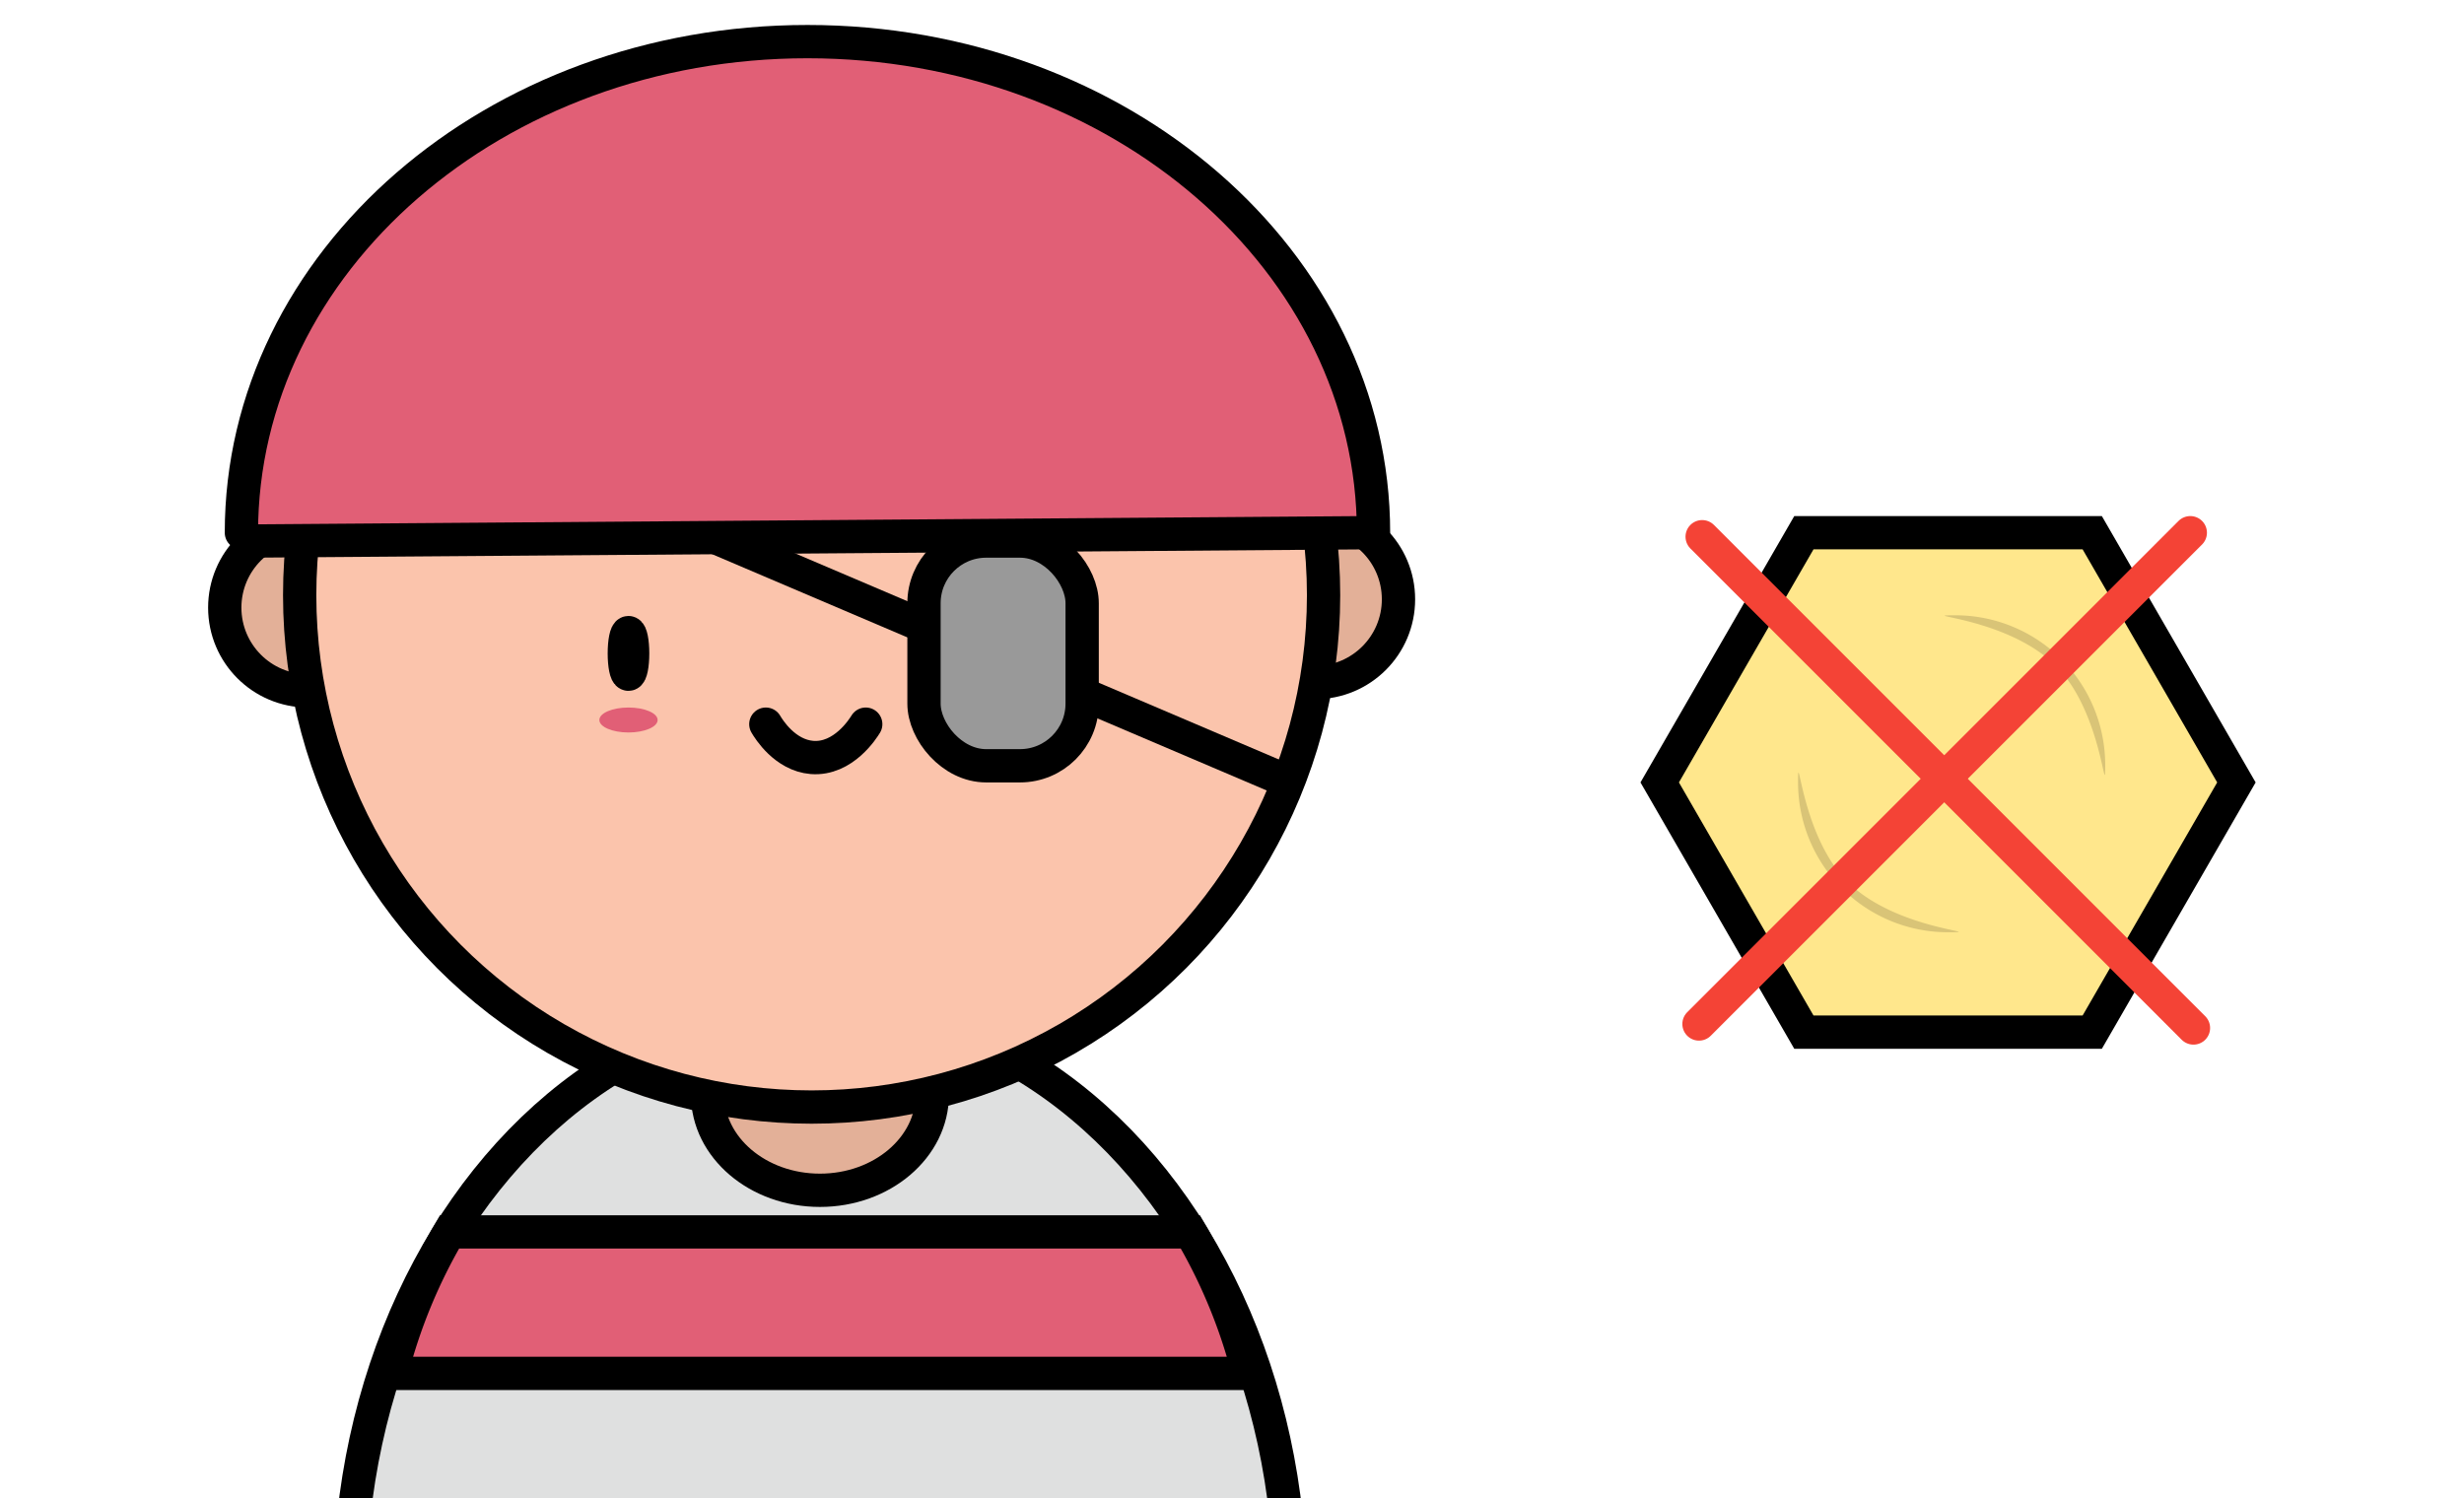 <svg xmlns="http://www.w3.org/2000/svg" viewBox="0 0 296 180"><defs><style>.cls-1{fill:#dfe0e0;}.cls-1,.cls-10,.cls-2,.cls-3,.cls-4,.cls-5,.cls-6,.cls-7,.cls-9{stroke:#000;}.cls-1,.cls-10,.cls-12,.cls-2,.cls-3,.cls-4,.cls-5,.cls-6,.cls-7,.cls-9{stroke-miterlimit:10;stroke-width:4px;}.cls-2{fill:#e3b098;}.cls-3,.cls-8,.cls-9{fill:#e15f76;}.cls-4{fill:#fbc4ac;}.cls-5,.cls-7{fill:none;}.cls-6{fill:#999;}.cls-12,.cls-7,.cls-9{stroke-linecap:round;}.cls-10{fill:#ffe78c;}.cls-11{fill:#d9c477;}.cls-12{fill:#f44336;stroke:#f44336;}</style></defs><g id="Слой_1" data-name="Слой 1"><g id="Body"><ellipse class="cls-1" cx="98.5" cy="191.5" rx="56.5" ry="70.5"/><ellipse class="cls-2" cx="98.5" cy="131.5" rx="13.5" ry="11.5"/><path class="cls-3" d="M143,148H54a65,65,0,0,0-7,17H150a65,65,0,0,0-7-17Z"/></g><g id="Head"><circle class="cls-2" cx="37" cy="73" r="10"/><circle class="cls-2" cx="158" cy="72" r="10"/><circle class="cls-4" cx="97.5" cy="71.5" r="61.5"/><path class="cls-5" d="M40,45,155,94"/><rect class="cls-6" x="111" y="65" width="19" height="27" rx="7.47"/><ellipse class="cls-4" cx="75.5" cy="78.5" rx="0.5" ry="2.5"/><path class="cls-7" d="M104,87c-.28.46-2.67,4.3-6.46,4-3.25-.27-5.19-3.4-5.54-4"/><ellipse class="cls-8" cx="75.5" cy="86.5" rx="3.5" ry="1.5"/></g><g id="Hat"><path class="cls-9" d="M29,64C29,31.42,59.44,5,97,5s68,26.42,68,59"/><path class="cls-9" d="M30,65l134-1"/></g></g><g id="Слой_2" data-name="Слой 2"><g id="Coin"><polygon class="cls-10" points="251.34 64 216.7 64 199.38 94 216.7 124 251.34 124 268.66 94 251.34 64"/><path class="cls-11" d="M234,112a18,18,0,0,1-18-18c0-4.86.33,6.44,6,12C227.92,111.81,239.08,112,234,112Z"/><path class="cls-11" d="M234.9,73.92a18,18,0,0,1,18,18c0,4.86-.34-6.44-6-12C241,74.11,229.82,73.92,234.9,73.92Z"/></g><g id="Cross"><line class="cls-12" x1="204.48" y1="64.48" x2="263.5" y2="123.5"/><line class="cls-12" x1="263.12" y1="64" x2="204.1" y2="123.02"/></g></g></svg>